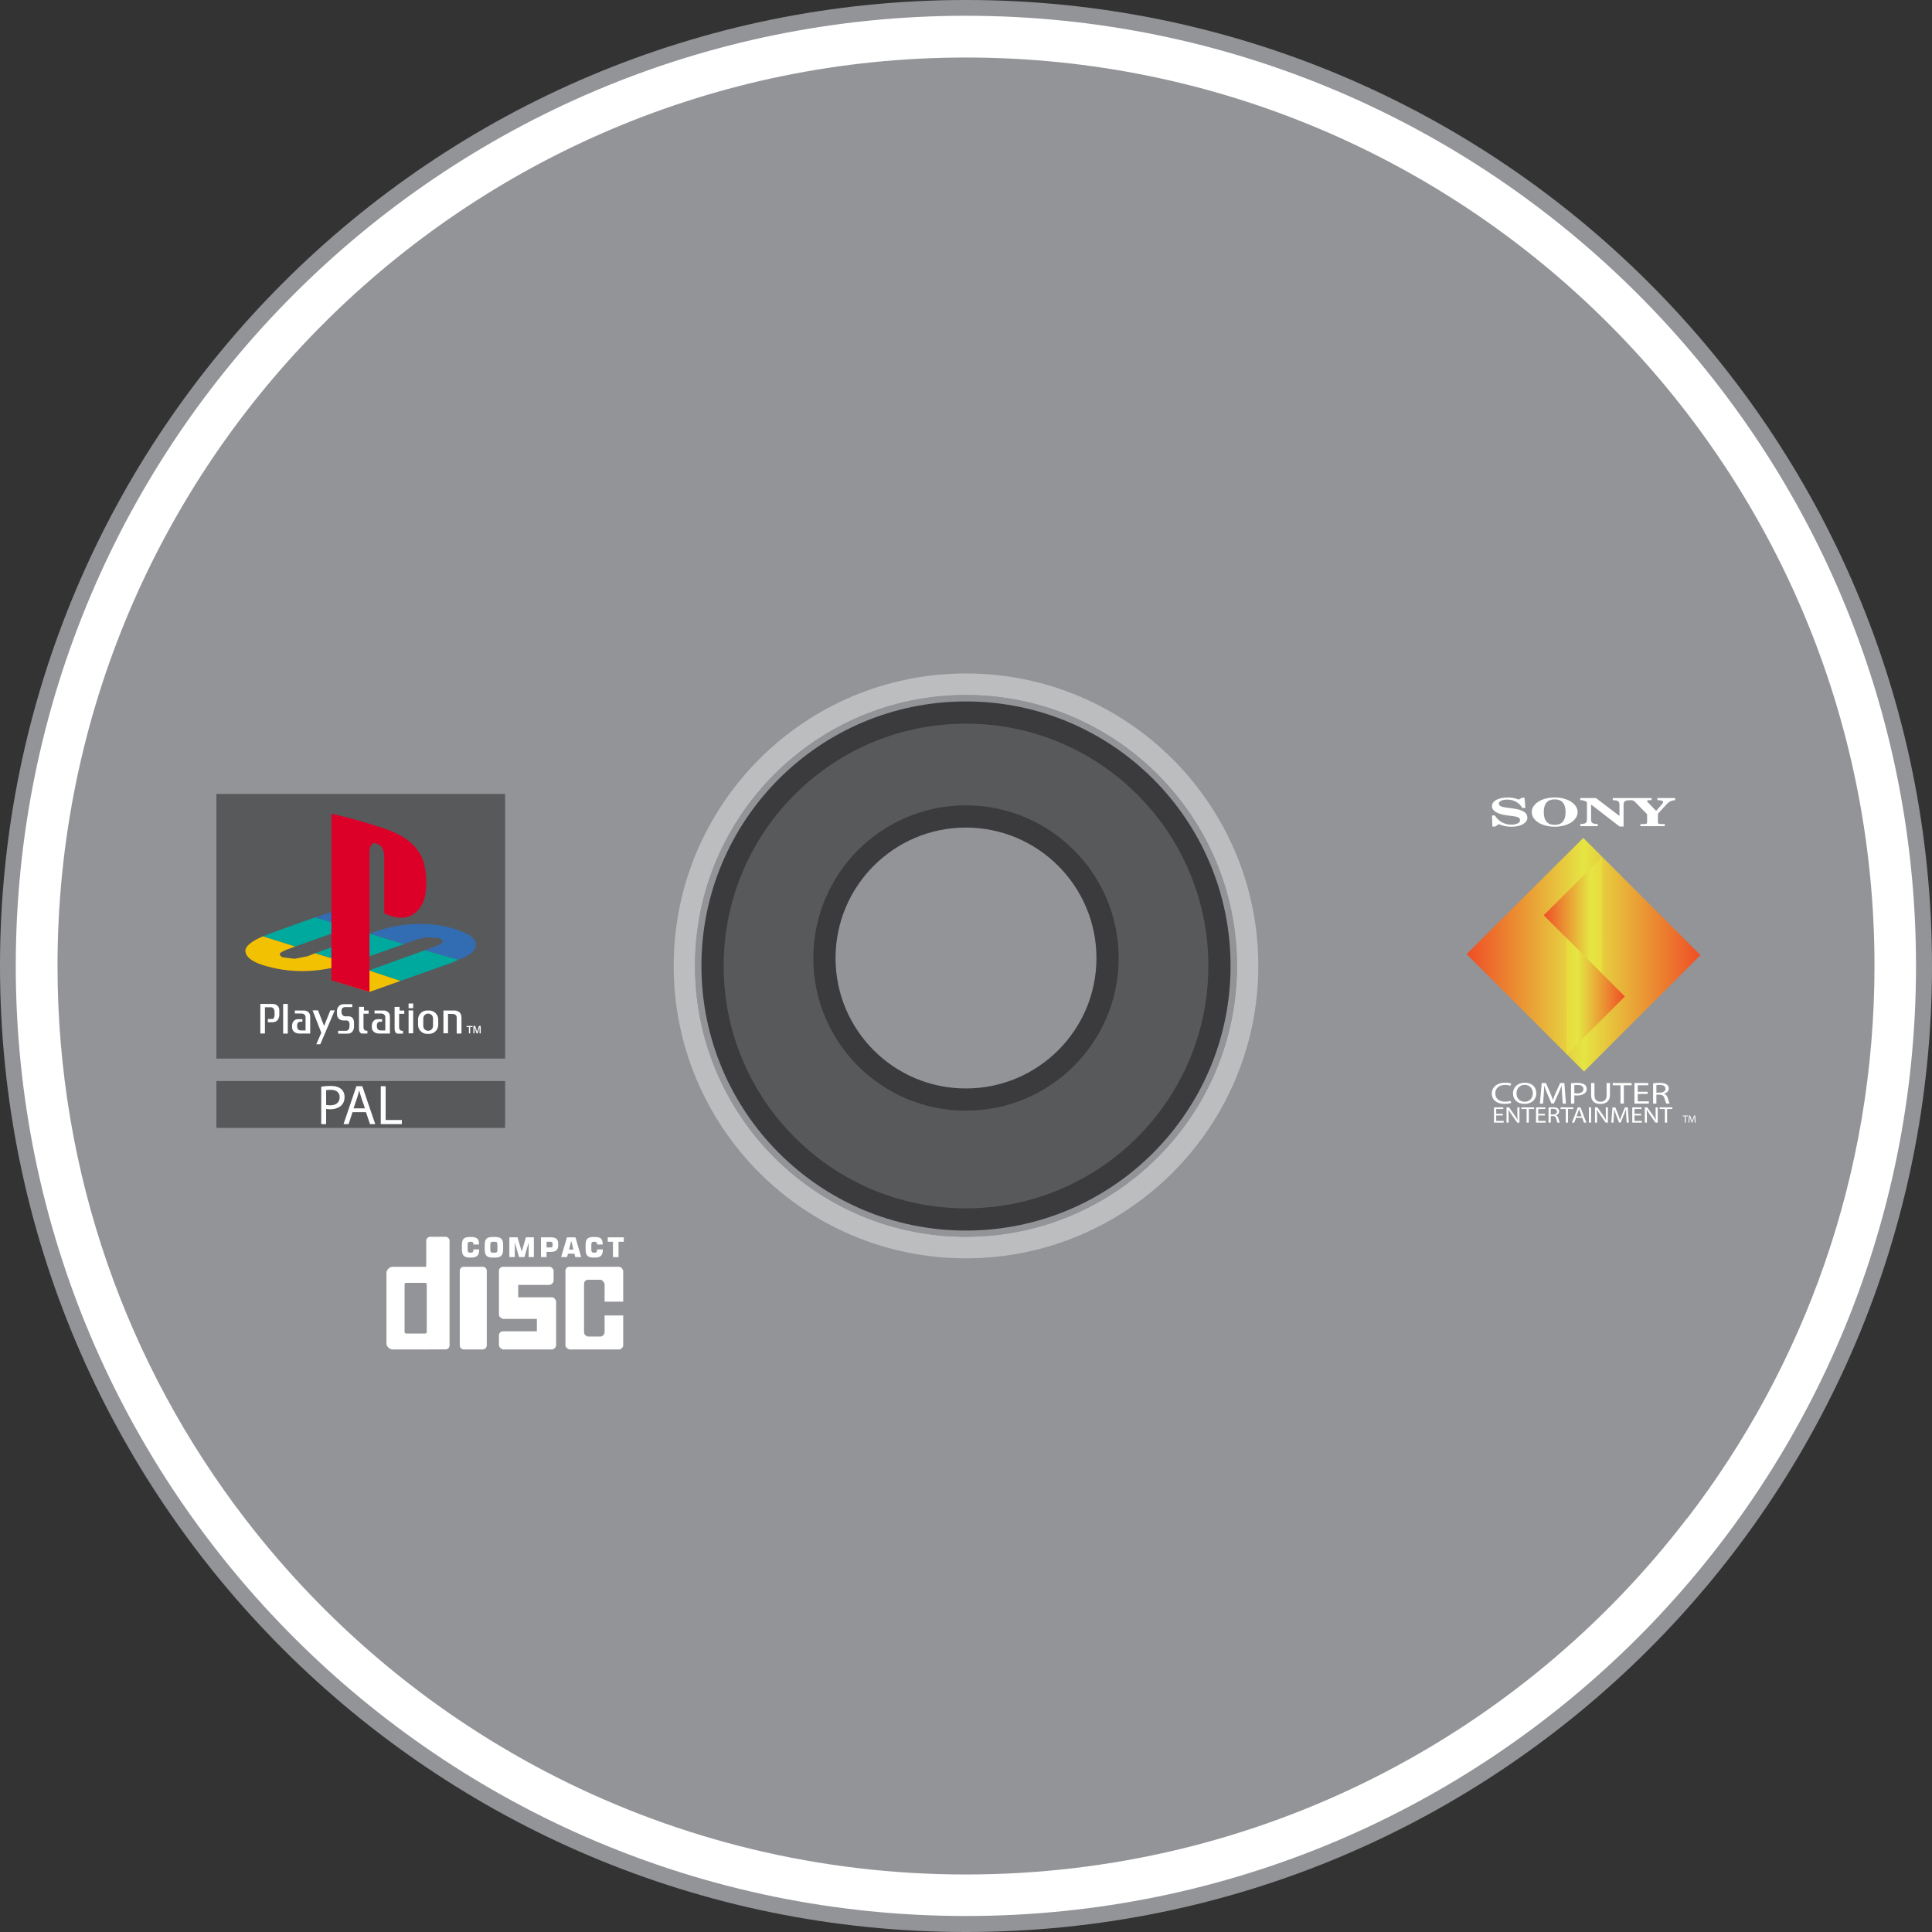 <?xml version="1.0" encoding="UTF-8" standalone="no"?>
<svg
   xmlns:dc="http://purl.org/dc/elements/1.1/"
   xmlns:cc="http://creativecommons.org/ns#"
   xmlns:rdf="http://www.w3.org/1999/02/22-rdf-syntax-ns#"
   xmlns:svg="http://www.w3.org/2000/svg"
   xmlns="http://www.w3.org/2000/svg"
   viewBox="0 0 215.025 215.025"
   height="215.025"
   width="215.025"
   xml:space="preserve"
   version="1.1"
   id="svg2"><rect x="0" y="0" width="215.025" height="215.025" fill="#333333" stroke="none"/><defs
     id="defs6"><clipPath
       id="clipPath16"
       clipPathUnits="userSpaceOnUse"><path
         id="path18"
         d="m 0,172.02 172.02,0 L 172.02,0 0,0 0,172.02 Z" /></clipPath><linearGradient
       id="linearGradient206"
       spreadMethod="pad"
       gradientTransform="matrix(20.824,0,0,-20.824,130.583,87.014)"
       gradientUnits="userSpaceOnUse"
       y2="0"
       x2="1"
       y1="0"
       x1="0"><stop
         id="stop208"
         offset="0"
         style="stop-opacity:1;stop-color:#ef4e26" /><stop
         id="stop210"
         offset="0.5"
         style="stop-opacity:1;stop-color:#e5e543" /><stop
         id="stop212"
         offset="1"
         style="stop-opacity:1;stop-color:#ef4e26" /></linearGradient><linearGradient
       id="linearGradient228"
       spreadMethod="pad"
       gradientTransform="matrix(10.412,0,0,-10.412,137.444,90.499)"
       gradientUnits="userSpaceOnUse"
       y2="0"
       x2="1"
       y1="0"
       x1="0"><stop
         id="stop230"
         offset="0"
         style="stop-opacity:1;stop-color:#ef4e26" /><stop
         id="stop232"
         offset="0.4"
         style="stop-opacity:1;stop-color:#e5e543" /><stop
         id="stop234"
         offset="1"
         style="stop-opacity:1;stop-color:#fbae1f" /></linearGradient><linearGradient
       id="linearGradient250"
       spreadMethod="pad"
       gradientTransform="matrix(10.412,0,0,-10.412,134.264,83.311)"
       gradientUnits="userSpaceOnUse"
       y2="0"
       x2="1"
       y1="0"
       x1="0"><stop
         id="stop252"
         offset="0"
         style="stop-opacity:1;stop-color:#fbae1f" /><stop
         id="stop254"
         offset="0.6"
         style="stop-opacity:1;stop-color:#e5e543" /><stop
         id="stop256"
         offset="1"
         style="stop-opacity:1;stop-color:#ef4e26" /></linearGradient><clipPath
       id="clipPath264"
       clipPathUnits="userSpaceOnUse"><path
         id="path266"
         d="m 0,172.02 172.02,0 L 172.02,0 0,0 0,172.02 Z" /></clipPath></defs><g
     transform="matrix(1.25,0,0,-1.25,0,215.025)"
     id="g10"><g
       id="g12"><g
         clip-path="url(#clipPath16)"
         id="g14"><g
           transform="translate(172.02,86.01)"
           id="g20"><path
             id="path22"
             style="fill:#929497;fill-opacity:1;fill-rule:nonzero;stroke:none"
             d="m 0,0 c 0,47.502 -38.508,86.01 -86.01,86.01 -47.502,0 -86.01,-38.508 -86.01,-86.01 0,-47.502 38.508,-86.01 86.01,-86.01 C -38.508,-86.01 0,-47.502 0,0" /></g><g
           transform="translate(133.814,72.704)"
           id="g24"><path
             id="path26"
             style="fill:#ffffff;fill-opacity:1;fill-rule:nonzero;stroke:none"
             d="m 0,0 -0.596,0 0,-0.489 0.664,0 0,-0.148 -0.861,0 0,1.358 0.827,0 0,-0.147 -0.63,0 0,-0.429 L 0,0.145 0,0 Z" /></g><g
           transform="translate(134.139,72.067)"
           id="g28"><path
             id="path30"
             style="fill:#ffffff;fill-opacity:1;fill-rule:nonzero;stroke:none"
             d="m 0,0 0,1.357 0.216,0 0.491,-0.686 C 0.82,0.512 0.909,0.368 0.982,0.229 L 0.986,0.231 C 0.969,0.413 0.964,0.578 0.964,0.789 l 0,0.568 0.186,0 L 1.15,0 0.95,0 0.464,0.688 C 0.356,0.84 0.255,0.995 0.178,1.142 L 0.171,1.14 C 0.182,0.969 0.187,0.806 0.187,0.58 L 0.187,0 0,0 Z" /></g><g
           transform="translate(135.924,73.276)"
           id="g32"><path
             id="path34"
             style="fill:#ffffff;fill-opacity:1;fill-rule:nonzero;stroke:none"
             d="m 0,0 -0.466,0 0,0.148 1.134,0 L 0.668,0 0.2,0 0.2,-1.209 0,-1.209 0,0 Z" /></g><g
           transform="translate(137.555,72.704)"
           id="g36"><path
             id="path38"
             style="fill:#ffffff;fill-opacity:1;fill-rule:nonzero;stroke:none"
             d="m 0,0 -0.596,0 0,-0.489 0.664,0 0,-0.148 -0.861,0 0,1.358 0.827,0 0,-0.147 -0.63,0 0,-0.429 L 0,0.145 0,0 Z" /></g><g
           transform="translate(138.076,72.787)"
           id="g40"><path
             id="path42"
             style="fill:#ffffff;fill-opacity:1;fill-rule:nonzero;stroke:none"
             d="M 0,0 0.203,0 C 0.414,0 0.549,0.104 0.549,0.258 0.549,0.434 0.405,0.51 0.196,0.512 0.101,0.512 0.032,0.504 0,0.496 L 0,0 Z m -0.197,0.619 c 0.099,0.018 0.243,0.027 0.38,0.027 0.211,0 0.347,-0.034 0.443,-0.11 0.077,-0.06 0.12,-0.153 0.12,-0.258 0,-0.179 -0.127,-0.298 -0.289,-0.346 l 0,-0.006 c 0.118,-0.036 0.189,-0.133 0.226,-0.274 0.049,-0.189 0.086,-0.32 0.118,-0.373 l -0.205,0 c -0.025,0.038 -0.059,0.156 -0.102,0.325 -0.046,0.187 -0.128,0.257 -0.307,0.263 l -0.187,0 0,-0.588 -0.197,0 0,1.34 z" /></g><g
           transform="translate(139.412,73.276)"
           id="g44"><path
             id="path46"
             style="fill:#ffffff;fill-opacity:1;fill-rule:nonzero;stroke:none"
             d="m 0,0 -0.466,0 0,0.148 1.134,0 L 0.668,0 0.2,0 0.2,-1.209 0,-1.209 0,0 Z" /></g><g
           transform="translate(140.829,72.631)"
           id="g48"><path
             id="path50"
             style="fill:#ffffff;fill-opacity:1;fill-rule:nonzero;stroke:none"
             d="m 0,0 -0.149,0.391 c -0.035,0.088 -0.058,0.169 -0.08,0.247 l -0.005,0 C -0.257,0.558 -0.281,0.475 -0.312,0.393 L -0.461,0 0,0 Z m -0.502,-0.138 -0.159,-0.426 -0.205,0 0.52,1.357 0.24,0 0.522,-1.357 -0.211,0 -0.164,0.426 -0.543,0 z" /></g><path
           id="path52"
           style="fill:#ffffff;fill-opacity:1;fill-rule:nonzero;stroke:none"
           d="m 141.666,72.067 -0.197,0 0,1.357 0.197,0 0,-1.357 z" /><g
           transform="translate(142.012,72.067)"
           id="g54"><path
             id="path56"
             style="fill:#ffffff;fill-opacity:1;fill-rule:nonzero;stroke:none"
             d="m 0,0 0,1.357 0.216,0 0.491,-0.686 C 0.82,0.512 0.909,0.368 0.982,0.229 L 0.986,0.231 C 0.969,0.413 0.964,0.578 0.964,0.789 l 0,0.568 0.186,0 L 1.15,0 0.95,0 0.464,0.688 C 0.356,0.84 0.255,0.995 0.178,1.142 L 0.171,1.14 C 0.182,0.969 0.187,0.806 0.187,0.58 L 0.187,0 0,0 Z" /></g><g
           transform="translate(144.797,72.662)"
           id="g58"><path
             id="path60"
             style="fill:#ffffff;fill-opacity:1;fill-rule:nonzero;stroke:none"
             d="m 0,0 c -0.011,0.189 -0.024,0.417 -0.022,0.587 l -0.007,0 C -0.081,0.428 -0.146,0.258 -0.223,0.071 l -0.27,-0.659 -0.151,0 -0.247,0.647 C -0.964,0.25 -1.025,0.426 -1.068,0.587 l -0.005,0 c -0.004,-0.17 -0.016,-0.398 -0.03,-0.601 l -0.041,-0.582 -0.188,0 0.106,1.358 0.253,0 0.262,-0.657 c 0.064,-0.167 0.115,-0.316 0.154,-0.457 l 0.007,0 c 0.038,0.137 0.093,0.286 0.161,0.457 l 0.274,0.657 0.252,0 0.095,-1.358 -0.193,0 L 0,0 Z" /></g><g
           transform="translate(146.125,72.704)"
           id="g62"><path
             id="path64"
             style="fill:#ffffff;fill-opacity:1;fill-rule:nonzero;stroke:none"
             d="m 0,0 -0.596,0 0,-0.489 0.664,0 0,-0.148 -0.861,0 0,1.358 0.827,0 0,-0.147 -0.63,0 0,-0.429 L 0,0.145 0,0 Z" /></g><g
           transform="translate(146.449,72.067)"
           id="g66"><path
             id="path68"
             style="fill:#ffffff;fill-opacity:1;fill-rule:nonzero;stroke:none"
             d="m 0,0 0,1.357 0.216,0 0.491,-0.686 C 0.82,0.512 0.909,0.368 0.982,0.229 L 0.986,0.231 C 0.969,0.413 0.964,0.578 0.964,0.789 l 0,0.568 0.186,0 L 1.15,0 0.95,0 0.464,0.688 C 0.356,0.84 0.255,0.995 0.178,1.142 L 0.171,1.14 C 0.182,0.969 0.187,0.806 0.187,0.58 L 0.187,0 0,0 Z" /></g><g
           transform="translate(148.234,73.276)"
           id="g70"><path
             id="path72"
             style="fill:#ffffff;fill-opacity:1;fill-rule:nonzero;stroke:none"
             d="m 0,0 -0.466,0 0,0.148 1.134,0 L 0.668,0 0.2,0 0.2,-1.209 0,-1.209 0,0 Z" /></g><g
           transform="translate(150.01,72.625)"
           id="g74"><path
             id="path76"
             style="fill:#ffffff;fill-opacity:1;fill-rule:nonzero;stroke:none"
             d="m 0,0 -0.19,0 0,0.068 0.464,0 0,-0.068 -0.192,0 0,-0.559 L 0,-0.559 0,0 Z" /></g><g
           transform="translate(150.883,72.342)"
           id="g78"><path
             id="path80"
             style="fill:#ffffff;fill-opacity:1;fill-rule:nonzero;stroke:none"
             d="m 0,0 c -0.005,0.088 -0.011,0.192 -0.01,0.271 l -0.003,0 C -0.033,0.197 -0.06,0.119 -0.092,0.032 l -0.11,-0.303 -0.062,0 -0.101,0.298 c -0.03,0.088 -0.055,0.169 -0.072,0.244 l -0.002,0 C -0.441,0.192 -0.446,0.088 -0.451,-0.007 l -0.018,-0.268 -0.077,0 0.044,0.627 0.104,0 0.106,-0.303 c 0.026,-0.077 0.048,-0.147 0.063,-0.212 l 0.003,0 c 0.016,0.063 0.039,0.133 0.067,0.212 l 0.111,0.303 0.104,0 0.039,-0.627 -0.079,0 L 0,0 Z" /></g><g
           transform="translate(134.551,73.82)"
           id="g82"><path
             id="path84"
             style="fill:#ffffff;fill-opacity:1;fill-rule:nonzero;stroke:none"
             d="m 0,0 c -0.108,-0.043 -0.324,-0.087 -0.601,-0.087 -0.64,0 -1.123,0.326 -1.123,0.927 0,0.572 0.483,0.961 1.188,0.961 0.283,0 0.462,-0.049 0.539,-0.081 l -0.07,-0.194 c -0.112,0.044 -0.27,0.077 -0.459,0.077 -0.533,0 -0.887,-0.275 -0.887,-0.755 0,-0.449 0.32,-0.737 0.873,-0.737 0.179,0 0.361,0.031 0.479,0.076 L 0,0 Z" /></g><g
           transform="translate(135.025,74.664)"
           id="g86"><path
             id="path88"
             style="fill:#ffffff;fill-opacity:1;fill-rule:nonzero;stroke:none"
             d="m 0,0 c 0,-0.391 0.264,-0.741 0.726,-0.741 0.464,0 0.728,0.345 0.728,0.761 0,0.363 -0.236,0.744 -0.725,0.744 C 0.243,0.764 0,0.402 0,0 m 1.764,0.03 c 0,-0.63 -0.475,-0.965 -1.055,-0.965 -0.601,0 -1.022,0.375 -1.022,0.93 0,0.581 0.449,0.961 1.055,0.961 0.621,0 1.022,-0.383 1.022,-0.926" /></g><g
           transform="translate(139.085,74.564)"
           id="g90"><path
             id="path92"
             style="fill:#ffffff;fill-opacity:1;fill-rule:nonzero;stroke:none"
             d="m 0,0 c -0.017,0.256 -0.037,0.562 -0.034,0.791 l -0.01,0 C -0.122,0.576 -0.216,0.348 -0.331,0.096 l -0.401,-0.889 -0.222,0 -0.368,0.872 C -1.43,0.337 -1.521,0.573 -1.585,0.791 l -0.007,0 C -1.599,0.562 -1.615,0.256 -1.636,-0.019 l -0.06,-0.785 -0.281,0 0.16,1.831 0.374,0 0.387,-0.885 c 0.095,-0.226 0.172,-0.427 0.23,-0.617 l 0.01,0 c 0.057,0.185 0.138,0.385 0.239,0.617 l 0.405,0.885 0.374,0 0.142,-1.831 -0.286,0 L 0,0 Z" /></g><g
           transform="translate(140.173,74.686)"
           id="g94"><path
             id="path96"
             style="fill:#ffffff;fill-opacity:1;fill-rule:nonzero;stroke:none"
             d="m 0,0 c 0.063,-0.014 0.145,-0.019 0.242,-0.019 0.355,0 0.57,0.139 0.57,0.391 0,0.242 -0.211,0.359 -0.536,0.359 C 0.148,0.731 0.051,0.723 0,0.712 L 0,0 Z M -0.294,0.883 C -0.152,0.902 0.033,0.918 0.27,0.918 0.56,0.918 0.772,0.864 0.907,0.767 1.032,0.68 1.105,0.546 1.105,0.384 1.105,0.218 1.045,0.087 0.931,-0.008 0.775,-0.141 0.522,-0.209 0.236,-0.209 0.148,-0.209 0.067,-0.206 0,-0.192 l 0,-0.734 -0.294,0 0,1.809 z" /></g><g
           transform="translate(141.966,75.591)"
           id="g98"><path
             id="path100"
             style="fill:#ffffff;fill-opacity:1;fill-rule:nonzero;stroke:none"
             d="m 0,0 0,-1.084 c 0,-0.41 0.226,-0.584 0.529,-0.584 0.337,0 0.553,0.179 0.553,0.584 l 0,1.084 0.297,0 0,-1.067 c 0,-0.563 -0.367,-0.794 -0.859,-0.794 -0.466,0 -0.817,0.215 -0.817,0.782 L -0.297,0 0,0 Z" /></g><g
           transform="translate(144.284,75.39)"
           id="g102"><path
             id="path104"
             style="fill:#ffffff;fill-opacity:1;fill-rule:nonzero;stroke:none"
             d="m 0,0 -0.69,0 0,0.201 1.682,0 0,-0.201 -0.695,0 0,-1.63 L 0,-1.63 0,0 Z" /></g><g
           transform="translate(146.705,74.618)"
           id="g106"><path
             id="path108"
             style="fill:#ffffff;fill-opacity:1;fill-rule:nonzero;stroke:none"
             d="m 0,0 -0.884,0 0,-0.66 0.985,0 0,-0.198 -1.279,0 0,1.831 1.228,0 0,-0.199 -0.934,0 0,-0.579 L 0,0.195 0,0 Z" /></g><g
           transform="translate(147.48,74.733)"
           id="g110"><path
             id="path112"
             style="fill:#ffffff;fill-opacity:1;fill-rule:nonzero;stroke:none"
             d="M 0,0 0.3,0 C 0.613,0 0.812,0.139 0.812,0.348 0.812,0.584 0.601,0.687 0.29,0.689 0.148,0.689 0.047,0.679 0,0.668 L 0,0 Z m -0.294,0.834 c 0.148,0.024 0.361,0.037 0.564,0.037 0.313,0 0.515,-0.046 0.657,-0.148 0.115,-0.082 0.178,-0.207 0.178,-0.348 0,-0.242 -0.188,-0.402 -0.427,-0.468 l 0,-0.008 C 0.853,-0.149 0.958,-0.28 1.012,-0.47 1.086,-0.726 1.14,-0.902 1.187,-0.973 l -0.303,0 C 0.847,-0.921 0.796,-0.764 0.731,-0.535 0.664,-0.283 0.543,-0.187 0.276,-0.18 l -0.276,0 0,-0.793 -0.294,0 0,1.807 z" /></g><g
           transform="translate(150.194,36.812)"
           id="g114"><path
             id="path116"
             style="fill:#ffffff;fill-opacity:1;fill-rule:nonzero;stroke:none"
             d="m 0,0 c -14.768,-19.276 -38.038,-31.691 -64.194,-31.691 -26.156,0 -49.405,12.415 -64.193,31.691 -10.459,13.622 -16.686,30.683 -16.686,49.208 0,44.68 36.219,80.879 80.879,80.879 44.681,0 80.9,-36.199 80.9,-80.879 C 16.706,30.683 10.478,13.622 0.02,0 L 0,0 Z m -64.194,133.804 c -46.716,0 -84.596,-37.879 -84.596,-84.596 0,-46.717 37.88,-84.596 84.596,-84.596 46.737,0 84.597,37.879 84.597,84.596 0,46.717 -37.86,84.596 -84.597,84.596" /></g><g
           transform="translate(86,61.9)"
           id="g118"><path
             id="path120"
             style="fill:#bbbdbf;fill-opacity:1;fill-rule:nonzero;stroke:none"
             d="m 0,0 c -13.325,0 -24.12,10.795 -24.12,24.12 0,13.325 10.795,24.119 24.12,24.119 13.325,0 24.139,-10.794 24.139,-24.119 C 24.139,10.795 13.325,0 0,0 m 0,50.157 c -14.373,0 -26.017,-11.665 -26.017,-26.037 0,-14.373 11.644,-26.038 26.017,-26.038 14.373,0 26.037,11.665 26.037,26.038 0,14.372 -11.664,26.037 -26.037,26.037" /></g><g
           transform="translate(86,63.442)"
           id="g122"><path
             id="path124"
             style="fill:#929497;fill-opacity:1;fill-rule:nonzero;stroke:none"
             d="m 0,0 c -12.455,0 -22.558,10.122 -22.558,22.577 0,12.456 10.103,22.558 22.558,22.558 12.475,0 22.577,-10.102 22.577,-22.558 C 22.577,10.122 12.475,0 0,0 m 0,46.697 c -13.325,0 -24.12,-10.795 -24.12,-24.12 0,-13.325 10.795,-24.119 24.12,-24.119 13.325,0 24.139,10.794 24.139,24.119 0,13.325 -10.814,24.12 -24.139,24.12" /></g><g
           transform="translate(86,74.118)"
           id="g126"><path
             id="path128"
             style="fill:#58595b;fill-opacity:1;fill-rule:nonzero;stroke:none"
             d="m 0,0 c -6.959,0 -12.594,5.635 -12.594,12.594 0,6.959 5.635,12.613 12.594,12.613 6.959,0 12.613,-5.654 12.613,-12.613 C 12.613,5.635 6.959,0 0,0 m 0,34.459 c -12.455,0 -22.558,-10.102 -22.558,-22.557 0,-12.455 10.103,-22.578 22.558,-22.578 12.475,0 22.577,10.123 22.577,22.578 0,12.455 -10.102,22.557 -22.577,22.557" /></g><g
           transform="translate(86,74.118)"
           id="g130"><path
             id="path132"
             style="fill:none;stroke:#3b3a3c;stroke-width:1.977;stroke-linecap:butt;stroke-linejoin:miter;stroke-miterlimit:10;stroke-dasharray:none;stroke-opacity:1"
             d="m 0,0 c -6.959,0 -12.594,5.635 -12.594,12.594 0,6.959 5.635,12.613 12.594,12.613 6.959,0 12.613,-5.654 12.613,-12.613 C 12.613,5.635 6.959,0 0,0 Z m 0,34.459 c -12.455,0 -22.558,-10.102 -22.558,-22.557 0,-12.455 10.103,-22.578 22.558,-22.578 12.475,0 22.577,10.123 22.577,22.578 0,12.455 -10.102,22.557 -22.577,22.557 z" /></g><g
           transform="translate(41.297,59.231)"
           id="g134"><path
             id="path136"
             style="fill:#ffffff;fill-opacity:1;fill-rule:nonzero;stroke:none"
             d="m 0,0 1.685,0 c 0.202,0 0.361,-0.169 0.361,-0.36 l 0,-6.642 c 0,-0.191 -0.169,-0.36 -0.361,-0.36 l -1.685,0 c -0.192,0 -0.36,0.159 -0.36,0.36 l 0,6.642 C -0.36,-0.159 -0.201,0 0,0" /></g><g
           transform="translate(36.731,57.98)"
           id="g138"><path
             id="path140"
             style="fill:#ffffff;fill-opacity:1;fill-rule:nonzero;stroke:none"
             d="m 0,0 1.107,0 c 0.202,0 0.361,-0.172 0.361,-0.36 l 0,-4.336 c 0,-0.188 -0.172,-0.36 -0.361,-0.36 l -1.107,0 c -0.188,0 -0.36,0.159 -0.36,0.36 l 0,4.336 C -0.36,-0.159 -0.201,0 0,0 m 1.582,3.92 1.35,0 c 0.202,0 0.364,-0.163 0.364,-0.364 l 0,-9.307 c 0,-0.202 -0.162,-0.358 -0.364,-0.358 l -4.731,-0.003 c -0.24,0 -0.523,0.276 -0.523,0.523 l 0,6.313 c 0,0.247 0.279,0.523 0.523,0.523 l 3.017,0 0,2.309 c 0,0.201 0.162,0.364 0.364,0.364" /></g><g
           transform="translate(46.139,56.509)"
           id="g142"><path
             id="path144"
             style="fill:#ffffff;fill-opacity:1;fill-rule:nonzero;stroke:none"
             d="m 0,0 3.014,0.003 c 0.201,0 0.363,-0.279 0.363,-0.363 l 0,-3.917 c 0,-0.159 -0.204,-0.364 -0.363,-0.364 l -4.368,0 c -0.055,0 -0.361,0.159 -0.361,0.361 l 0,0.893 c 0,0.201 0.159,0.36 0.361,0.36 l 3.017,0 0,1.108 -3.017,0 c -0.062,0 -0.361,0.159 -0.361,0.36 l 0,3.92 c 0,0.201 0.159,0.36 0.361,0.36 l 4.147,0 c 0.169,0 0.36,-0.198 0.36,-0.36 l 0,-0.893 c 0,-0.15 -0.211,-0.361 -0.36,-0.361 L 0,1.107 0,0 Z" /></g><g
           transform="translate(55.488,54.895)"
           id="g146"><path
             id="path148"
             style="fill:#ffffff;fill-opacity:1;fill-rule:nonzero;stroke:none"
             d="m 0,0 0,-2.666 c 0,-0.166 -0.195,-0.361 -0.36,-0.361 l -4.424,0 c -0.068,0 -0.36,0.159 -0.36,0.361 l 0,6.641 c 0,0.201 0.159,0.36 0.36,0.36 l 4.424,0 C -0.159,4.335 0,4.04 0,3.975 l 0,-2.747 -1.656,0 0,1.591 c 0,0 -0.159,0.36 -0.361,0.36 l -1.107,0 c -0.201,0 -0.361,-0.159 -0.361,-0.36 l 0,-4.336 c 0,-0.198 0.225,-0.36 0.361,-0.36 l 1.107,0 c 0.169,0 0.361,0.192 0.361,0.36 L -1.656,0 0,0 Z" /></g><g
           transform="translate(54.576,60.091)"
           id="g150"><path
             id="path152"
             style="fill:#ffffff;fill-opacity:1;fill-rule:nonzero;stroke:none"
             d="m 0,0 0.497,0 0,1.367 0.467,0 0,0.393 -1.428,0 0,-0.393 L 0,1.367 0,0 Z" /></g><g
           transform="translate(53.673,60.777)"
           id="g154"><path
             id="path156"
             style="fill:#ffffff;fill-opacity:1;fill-rule:nonzero;stroke:none"
             d="m 0,0 -0.51,0 0,-0.045 c 0,-0.189 -0.062,-0.247 -0.256,-0.247 -0.241,0 -0.257,0.087 -0.257,0.35 l 0,0.289 c 0,0.264 0.016,0.335 0.257,0.335 0.181,0 0.256,-0.042 0.256,-0.218 l 0,-0.029 0.497,0 0,0.029 c 0,0.481 -0.182,0.64 -0.692,0.64 l -0.136,0 c -0.526,0 -0.692,-0.188 -0.692,-0.727 l 0,-0.364 c 0,-0.523 0.166,-0.74 0.692,-0.74 l 0.166,0 C -0.211,-0.727 0,-0.526 0,-0.058 L 0,0 Z" /></g><g
           transform="translate(46.827,61.852)"
           id="g158"><path
             id="path160"
             style="fill:#ffffff;fill-opacity:1;fill-rule:nonzero;stroke:none"
             d="M 0,0 -0.373,-1.267 -0.75,0 l -0.724,0 0,-1.76 0.484,0 0,1.309 0.376,-1.309 0.481,0 0.377,1.296 0,-1.296 0.464,0 0,1.76 L 0,0 Z" /></g><g
           transform="translate(50.861,60.76)"
           id="g162"><path
             id="path164"
             style="fill:#ffffff;fill-opacity:1;fill-rule:nonzero;stroke:none"
             d="m 0,0 -0.195,0 0.179,0.727 0.016,0 0.016,0 L 0.195,0 0,0 Z m 0.377,1.091 -0.377,0 -0.377,0 -0.526,-1.76 0.526,0 0.091,0.305 0.286,0 0.286,0 0.074,-0.305 0.527,0 -0.51,1.76 z" /></g><g
           transform="translate(49.204,61.17)"
           id="g166"><path
             id="path168"
             style="fill:#ffffff;fill-opacity:1;fill-rule:nonzero;stroke:none"
             d="m 0,0 c 0,-0.175 -0.042,-0.221 -0.195,-0.221 l -0.075,0 -0.269,0 0,0.51 0.269,0 0.046,0 C -0.058,0.289 0,0.247 0,0.101 L 0,0 Z m -0.179,0.682 -0.091,0 -0.766,0 0,-1.76 0.497,0 0,0.464 0.269,0 0.091,0 c 0.465,0 0.676,0.163 0.676,0.598 l 0,0.117 c 0,0.438 -0.211,0.581 -0.676,0.581" /></g><g
           transform="translate(44.288,60.835)"
           id="g170"><path
             id="path172"
             style="fill:#ffffff;fill-opacity:1;fill-rule:nonzero;stroke:none"
             d="m 0,0 c 0,-0.279 -0.016,-0.351 -0.273,-0.351 l -0.042,0 -0.049,0 c -0.253,0 -0.269,0.072 -0.269,0.351 l 0,0.289 c 0,0.263 0.016,0.335 0.269,0.335 l 0.049,0 0.042,0 C -0.016,0.624 0,0.552 0,0.289 L 0,0 Z m -0.198,1.046 -0.117,0 -0.123,0 c -0.526,0 -0.692,-0.189 -0.692,-0.728 l 0,-0.363 c 0,-0.523 0.166,-0.741 0.692,-0.741 l 0.123,0 0.117,0 c 0.526,0 0.708,0.218 0.708,0.741 l 0,0.363 c 0,0.539 -0.182,0.728 -0.708,0.728" /></g><g
           transform="translate(42.661,60.777)"
           id="g174"><path
             id="path176"
             style="fill:#ffffff;fill-opacity:1;fill-rule:nonzero;stroke:none"
             d="m 0,0 -0.51,0 0,-0.045 c 0,-0.189 -0.062,-0.247 -0.256,-0.247 -0.241,0 -0.257,0.087 -0.257,0.35 l 0,0.289 c 0,0.264 0.016,0.335 0.257,0.335 0.181,0 0.256,-0.042 0.256,-0.218 l 0,-0.029 0.497,0 0,0.029 c 0,0.481 -0.182,0.64 -0.695,0.64 l -0.133,0 c -0.526,0 -0.692,-0.188 -0.692,-0.727 l 0,-0.364 c 0,-0.523 0.166,-0.74 0.692,-0.74 l 0.166,0 C -0.211,-0.727 0,-0.526 0,-0.058 L 0,0 Z" /></g><g
           transform="translate(132.839,99.414)"
           id="g178"><path
             id="path180"
             style="fill:#ffffff;fill-opacity:1;fill-rule:nonzero;stroke:none"
             d="m 0,0 0.265,0 c 0.216,-0.395 0.73,-0.818 1.455,-0.818 0.379,0 0.784,0.114 0.784,0.392 0,0.204 -0.178,0.308 -0.584,0.36 L 1.368,0.003 C 0.39,0.125 0,0.458 0,0.811 c 0,0.534 0.665,0.79 1.433,0.79 0.346,0 0.66,-0.062 0.947,-0.19 l 0.292,0.169 0.232,0 0.071,-0.915 -0.271,0 c -0.2,0.371 -0.67,0.749 -1.341,0.749 -0.346,0 -0.746,-0.107 -0.746,-0.357 0,-0.149 0.124,-0.284 0.6,-0.346 L 1.888,0.62 C 2.78,0.499 3.153,0.232 3.153,-0.198 c 0,-0.422 -0.498,-0.807 -1.411,-0.807 -0.438,0 -0.823,0.08 -1.12,0.232 l -0.341,-0.215 -0.238,0 L 0,0 Z" /></g><g
           transform="translate(138.427,98.579)"
           id="g182"><path
             id="path184"
             style="fill:#ffffff;fill-opacity:1;fill-rule:nonzero;stroke:none"
             d="M 0,0 C 0.649,0 0.968,0.381 0.968,1.133 0.968,1.885 0.649,2.267 0,2.267 -0.654,2.267 -0.973,1.885 -0.973,1.133 -0.973,0.381 -0.654,0 0,0 M 0,2.437 C 1.142,2.437 2.039,1.875 2.039,1.133 2.039,0.392 1.142,-0.17 0,-0.17 c -1.146,0 -2.044,0.562 -2.044,1.303 0,0.742 0.898,1.304 2.044,1.304" /></g><g
           transform="translate(140.704,100.963)"
           id="g186"><path
             id="path188"
             style="fill:#ffffff;fill-opacity:1;fill-rule:nonzero;stroke:none"
             d="m 0,0 1.395,0 2.093,-1.594 0,0.974 c 0,0.322 -0.092,0.419 -0.595,0.433 l 0,0.187 1.558,0 0,-0.187 C 3.948,-0.201 3.856,-0.298 3.856,-0.62 l 0,-1.917 -0.351,0 -2.531,1.951 -0.012,0 0,-1.296 c 0,-0.322 0.093,-0.419 0.596,-0.433 l 0,-0.187 -1.558,0 0,0.187 c 0.503,0.014 0.595,0.111 0.595,0.433 l 0,1.508 C 0.459,-0.25 0.249,-0.187 0,-0.187 L 0,0 Z" /></g><g
           transform="translate(145.118,100.963)"
           id="g190"><path
             id="path192"
             style="fill:#ffffff;fill-opacity:1;fill-rule:nonzero;stroke:none"
             d="m 0,0 1.936,0 0,-0.187 -0.119,0 c -0.227,0 -0.286,-0.021 -0.286,-0.08 0,-0.031 0.027,-0.066 0.102,-0.142 l 0.709,-0.735 0.519,0.603 c 0.076,0.09 0.103,0.135 0.103,0.174 0,0.145 -0.249,0.18 -0.514,0.18 l 0,0.187 1.585,0 0,-0.187 C 3.645,-0.222 3.483,-0.322 3.212,-0.617 L 2.498,-1.4 l 0,-0.742 c 0,-0.132 0.033,-0.173 0.325,-0.173 l 0.287,0 0,-0.187 -2.169,0 0,0.187 0.27,0 c 0.292,0 0.325,0.041 0.325,0.173 l 0,0.7 -1.039,1.064 C 0.34,-0.218 0.281,-0.187 0,-0.187 L 0,0 Z" /></g></g></g><g
       id="g194"><g
         id="g196"><g
           id="g202"><g
             id="g204"><path
               id="path214"
               style="fill:url(#linearGradient206);stroke:none"
               d="m 130.583,87.069 10.455,-10.456 10.368,10.368 -10.433,10.434 -10.39,-10.346 z" /></g></g></g></g><g
       id="g216"><g
         id="g218"><g
           id="g224"><g
             id="g226"><path
               id="path236"
               style="fill:url(#linearGradient228);stroke:none"
               d="m 137.444,90.527 5.228,-5.229 -0.033,10.402 -5.195,-5.173 z" /></g></g></g></g><g
       id="g238"><g
         id="g240"><g
           id="g246"><g
             id="g248"><path
               id="path258"
               style="fill:url(#linearGradient250);stroke:none"
               d="m 139.492,78.111 5.184,5.184 -5.216,5.216 0.032,-10.4 z" /></g></g></g></g><g
       id="g260"><g
         clip-path="url(#clipPath264)"
         id="g262"><path
           id="path268"
           style="fill:#58595b;fill-opacity:1;fill-rule:nonzero;stroke:none"
           d="m 44.975,77.766 -25.708,0 0,23.565 25.708,0 0,-23.565 z" /><g
           transform="translate(31.065,89.442)"
           id="g270"><path
             id="path272"
             style="fill:#00a99d;fill-opacity:1;fill-rule:evenodd;stroke:none"
             d="M 0,0 -3.008,0.902 -6.974,-0.52 -7.658,-0.793 -4.786,-1.696 0,0 Z" /></g><g
           transform="translate(35.987,87.966)"
           id="g274"><path
             id="path276"
             style="fill:#00a99d;fill-opacity:1;fill-rule:evenodd;stroke:none"
             d="M 0,0 -4.294,-1.505 -5.005,-1.723 -7.931,-0.821 -3.063,0.93 0,0 Z" /></g><g
           transform="translate(37.847,87.418)"
           id="g278"><path
             id="path280"
             style="fill:#00a99d;fill-opacity:1;fill-rule:evenodd;stroke:none"
             d="m 0,0 -5.005,-1.805 2.817,-0.93 4.622,1.641 0.547,0.246 L 0,0 Z" /></g><g
           transform="translate(35.66,84.684)"
           id="g282"><path
             id="path284"
             style="fill:#f2c102;fill-opacity:1;fill-rule:evenodd;stroke:none"
             d="M 0,0 -2.817,0.93 -5.634,-0.082 -2.762,-0.985 0,0 Z" /></g><g
           transform="translate(28.056,87.145)"
           id="g286"><path
             id="path288"
             style="fill:#f2c102;fill-opacity:1;fill-rule:evenodd;stroke:none"
             d="m 0,0 2.926,-0.903 c -2.461,-0.82 -4.841,-0.902 -7.165,-0.273 -1.231,0.328 -1.915,0.766 -1.969,1.367 -0.028,0.411 0.519,0.876 1.558,1.313 L -1.778,0.602 -2.516,0.328 C -2.735,0.246 -2.926,0.137 -3.063,0.055 -3.2,-0.082 -3.145,-0.219 -2.926,-0.355 l 1.094,-0.137 1.148,0.219 L 0,0 Z" /></g><g
           transform="translate(29.561,90.837)"
           id="g290"><path
             id="path292"
             style="fill:#326cb2;fill-opacity:1;fill-rule:evenodd;stroke:none"
             d="M 0,0 2.954,-0.848 1.504,-1.395 -1.504,-0.492 0,0 Z" /></g><g
           transform="translate(32.925,88.895)"
           id="g294"><path
             id="path296"
             style="fill:#326cb2;fill-opacity:1;fill-rule:evenodd;stroke:none"
             d="M 0,0 C 1.422,0.547 2.789,0.821 4.102,0.848 5.251,0.903 6.482,0.766 7.712,0.356 8.806,0 9.408,-0.41 9.435,-0.93 9.49,-1.477 8.998,-1.915 7.904,-2.325 l -2.981,0.848 1.012,0.383 c 0.41,0.137 0.601,0.274 0.547,0.438 C 6.427,-0.52 6.29,-0.41 5.989,-0.383 L 4.977,-0.328 4.212,-0.52 3.063,-0.93 0,0 Z" /></g><g
           transform="translate(29.506,99.562)"
           id="g298"><path
             id="path300"
             style="fill:#dc0029;fill-opacity:1;fill-rule:evenodd;stroke:none"
             d="m 0,0 0,-14.824 3.391,-1.039 0,12.39 c 0,0.328 0.028,0.546 0.164,0.683 0.137,0.192 0.274,0.219 0.465,0.137 C 4.485,-2.79 4.704,-3.2 4.704,-3.884 l 0,-4.977 c 1.039,-0.493 1.969,-0.547 2.653,-0.028 0.711,0.493 1.094,1.368 1.094,2.68 0,1.368 -0.274,2.407 -0.875,3.091 -0.547,0.739 -1.505,1.34 -2.927,1.832 C 2.79,-0.684 1.231,-0.246 0,0" /></g><g
           transform="translate(24.287,82.633)"
           id="g302"><path
             id="path304"
             style="fill:#ffffff;fill-opacity:1;fill-rule:evenodd;stroke:none"
             d="m 0,0 -0.698,0 -0.069,0 -0.341,0 0,-2.631 0.41,0 0,2.335 0.54,0 c 0.312,0 0.319,-0.413 0.319,-0.413 l 0,-0.255 C 0.143,-1.392 -0.06,-1.339 -0.06,-1.339 l -0.374,0 0,-0.291 0.416,0 c 0.599,0 0.6,0.634 0.6,0.634 l 0,0.414 C 0.582,0.007 0,0 0,0" /></g><path
           id="path306"
           style="fill:#ffffff;fill-opacity:1;fill-rule:nonzero;stroke:none"
           d="m 25.625,79.992 -0.415,0 0,2.641 0.415,0 0,-2.641 z" /><g
           transform="translate(26.25,82.047)"
           id="g308"><path
             id="path310"
             style="fill:#ffffff;fill-opacity:1;fill-rule:nonzero;stroke:none"
             d="m 0,0 0.753,0 c 0,0 0.616,0.056 0.616,-0.567 l 0,-1.484 -1.012,0 c 0,0 -0.627,0.006 -0.602,0.619 l 0,0.126 c 0,0 0.024,0.534 0.534,0.534 l 0.383,0 0,-0.229 -0.231,0 c 0,0 -0.238,-0.011 -0.238,-0.333 0,-0.322 0.115,-0.441 0.364,-0.441 l 0.389,0 0,1.169 c 0,0 0.021,0.34 -0.385,0.34 L 0,-0.266 0,0 Z" /></g><g
           transform="translate(33.349,82.047)"
           id="g312"><path
             id="path314"
             style="fill:#ffffff;fill-opacity:1;fill-rule:nonzero;stroke:none"
             d="m 0,0 0.753,0 c 0,0 0.616,0.056 0.616,-0.567 l 0,-1.484 -1.012,0 c 0,0 -0.626,0.006 -0.602,0.619 l 0,0.126 c 0,0 0.024,0.534 0.534,0.534 l 0.383,0 0,-0.229 -0.231,0 c 0,0 -0.238,-0.011 -0.238,-0.333 0,-0.322 0.116,-0.441 0.364,-0.441 l 0.389,0 0,1.169 c 0,0 0.021,0.34 -0.385,0.34 L 0,-0.266 0,0 Z" /></g><g
           transform="translate(27.831,82.061)"
           id="g316"><path
             id="path318"
             style="fill:#ffffff;fill-opacity:1;fill-rule:nonzero;stroke:none"
             d="M 0,0 0.483,0 1.024,-1.386 1.58,0 1.974,0 0.688,-3.019 0.331,-3.019 0.777,-1.99 0,0 Z" /></g><g
           transform="translate(30.104,80.24)"
           id="g320"><path
             id="path322"
             style="fill:#ffffff;fill-opacity:1;fill-rule:nonzero;stroke:none"
             d="m 0,0 0.693,0 c 0,0 0.322,-0.024 0.322,0.417 l 0,0.234 c 0,0 -0.024,0.272 -0.271,0.272 l -0.299,0 c 0,0 -0.564,-0.013 -0.547,0.642 l 0,0.248 c 0,0 0.028,0.56 0.638,0.56 l 0.724,0 0,-0.262 -0.633,0 c 0,0 -0.324,0.014 -0.324,-0.324 l 0,-0.152 c 0,0 0.021,-0.348 0.347,-0.348 l 0.327,0 c 0,0 0.437,0.001 0.437,-0.555 l 0,-0.427 c 0,0 -0.031,-0.559 -0.558,-0.559 L 0,-0.254 0,0 Z" /></g><g
           transform="translate(32.712,79.996)"
           id="g324"><path
             id="path326"
             style="fill:#ffffff;fill-opacity:1;fill-rule:nonzero;stroke:none"
             d="m 0,0 -0.462,0 c 0,0 -0.287,-0.035 -0.287,0.458 l 0,1.919 0.444,0 0,-0.326 0.417,0 0,-0.287 -0.417,0 -0.042,0 0,-1.201 c 0,0 -0.021,-0.315 0.28,-0.315 L 0,0.248 0,0 Z" /></g><g
           transform="translate(35.884,79.989)"
           id="g328"><path
             id="path330"
             style="fill:#ffffff;fill-opacity:1;fill-rule:nonzero;stroke:none"
             d="m 0,0 -0.462,0 c 0,0 -0.287,-0.035 -0.287,0.458 l 0,1.919 0.444,0 0,-0.326 0.417,0 0,-0.287 -0.417,0 -0.042,0 0,-1.201 c 0,0 -0.021,-0.314 0.28,-0.314 L 0,0.249 0,0 Z" /></g><path
           id="path332"
           style="fill:#ffffff;fill-opacity:1;fill-rule:nonzero;stroke:none"
           d="m 36.789,82.255 -0.41,0 0,0.415 0.41,0 0,-0.415 z" /><path
           id="path334"
           style="fill:#ffffff;fill-opacity:1;fill-rule:nonzero;stroke:none"
           d="m 36.789,80.018 -0.41,0 0,2.037 0.41,0 0,-2.037 z" /><g
           transform="translate(38.554,80.667)"
           id="g336"><path
             id="path338"
             style="fill:#ffffff;fill-opacity:1;fill-rule:nonzero;stroke:none"
             d="m 0,0 c 0,-0.235 -0.194,-0.426 -0.433,-0.426 -0.239,0 -0.433,0.191 -0.433,0.426 l 0,0.682 c 0,0.235 0.194,0.425 0.433,0.425 C -0.194,1.107 0,0.917 0,0.682 L 0,0 Z m -0.333,1.381 -0.2,0 c -0.441,0 -0.798,-0.358 -0.798,-0.799 l 0,-0.483 c 0,-0.44 0.357,-0.798 0.798,-0.798 l 0.2,0 c 0.44,0 0.798,0.358 0.798,0.798 l 0,0.483 c 0,0.441 -0.358,0.799 -0.798,0.799" /></g><g
           transform="translate(39.482,82.048)"
           id="g340"><path
             id="path342"
             style="fill:#ffffff;fill-opacity:1;fill-rule:nonzero;stroke:none"
             d="m 0,0 0.966,0 c 0,0 0.64,0.037 0.64,-0.639 l 0,-1.412 -0.425,0 0,1.381 c 0,0 0.042,0.365 -0.364,0.365 l -0.407,0 0,-1.725 L 0,-2.03 0,0 Z" /></g><g
           transform="translate(42.151,80.01)"
           id="g344"><path
             id="path346"
             style="fill:#ffffff;fill-opacity:1;fill-rule:nonzero;stroke:none"
             d="m 0,0 0,0.661 0.162,0 0.167,-0.528 0.162,0.528 0.159,0 0,-0.661 -0.101,0 0,0.555 L 0.379,0 0.279,0 0.101,0.563 0.101,0 0,0 Z m -0.4,0 0,0.563 -0.214,0 0,0.098 0.54,0 0,-0.098 -0.216,0 0,-0.563 -0.11,0 z" /></g><path
           id="path348"
           style="fill:#58595b;fill-opacity:1;fill-rule:nonzero;stroke:none"
           d="m 44.975,71.594 -25.708,0 0,4.172 25.708,0 0,-4.172 z" /><g
           transform="translate(29.038,73.639)"
           id="g350"><path
             id="path352"
             style="fill:#ffffff;fill-opacity:1;fill-rule:nonzero;stroke:none"
             d="m 0,0 c 0.095,-0.025 0.215,-0.035 0.36,-0.035 0.526,0 0.846,0.255 0.846,0.721 0,0.445 -0.315,0.661 -0.796,0.661 C 0.22,1.347 0.075,1.332 0,1.312 L 0,0 Z m -0.436,1.627 c 0.21,0.035 0.486,0.065 0.836,0.065 0.431,0 0.746,-0.1 0.946,-0.28 C 1.531,1.251 1.642,1.006 1.642,0.706 1.642,0.4 1.551,0.16 1.381,-0.015 1.151,-0.26 0.775,-0.385 0.35,-0.385 0.22,-0.385 0.1,-0.38 0,-0.355 l 0,-1.352 -0.436,0 0,3.334 z" /></g><g
           transform="translate(32.494,73.334)"
           id="g354"><path
             id="path356"
             style="fill:#ffffff;fill-opacity:1;fill-rule:nonzero;stroke:none"
             d="m 0,0 -0.331,0.971 c -0.075,0.22 -0.125,0.42 -0.175,0.615 l -0.01,0 c -0.05,-0.2 -0.105,-0.405 -0.17,-0.61 L -1.016,0 0,0 Z m -1.106,-0.34 -0.351,-1.061 -0.45,0 1.146,3.373 0.526,0 1.151,-3.373 -0.466,0 -0.36,1.061 -1.196,0 z" /></g><g
           transform="translate(33.902,75.306)"
           id="g358"><path
             id="path360"
             style="fill:#ffffff;fill-opacity:1;fill-rule:nonzero;stroke:none"
             d="m 0,0 0.436,0 0,-3.008 1.441,0 0,-0.366 L 0,-3.374 0,0 Z" /></g><g
           transform="translate(37.858,53.287)"
           id="g362"><path
             id="path364"
             style="fill:#929497;fill-opacity:1;fill-rule:nonzero;stroke:none"
             d="m 0,0 -1.698,0 c -0.077,0 -0.139,0.062 -0.139,0.138 l 0,4.233 c 0,0.077 0.062,0.139 0.139,0.139 L 0,4.51 c 0.076,0 0.138,-0.062 0.138,-0.139 l 0,-4.233 C 0.138,0.062 0.076,0 0,0" /></g></g></g></g></svg>